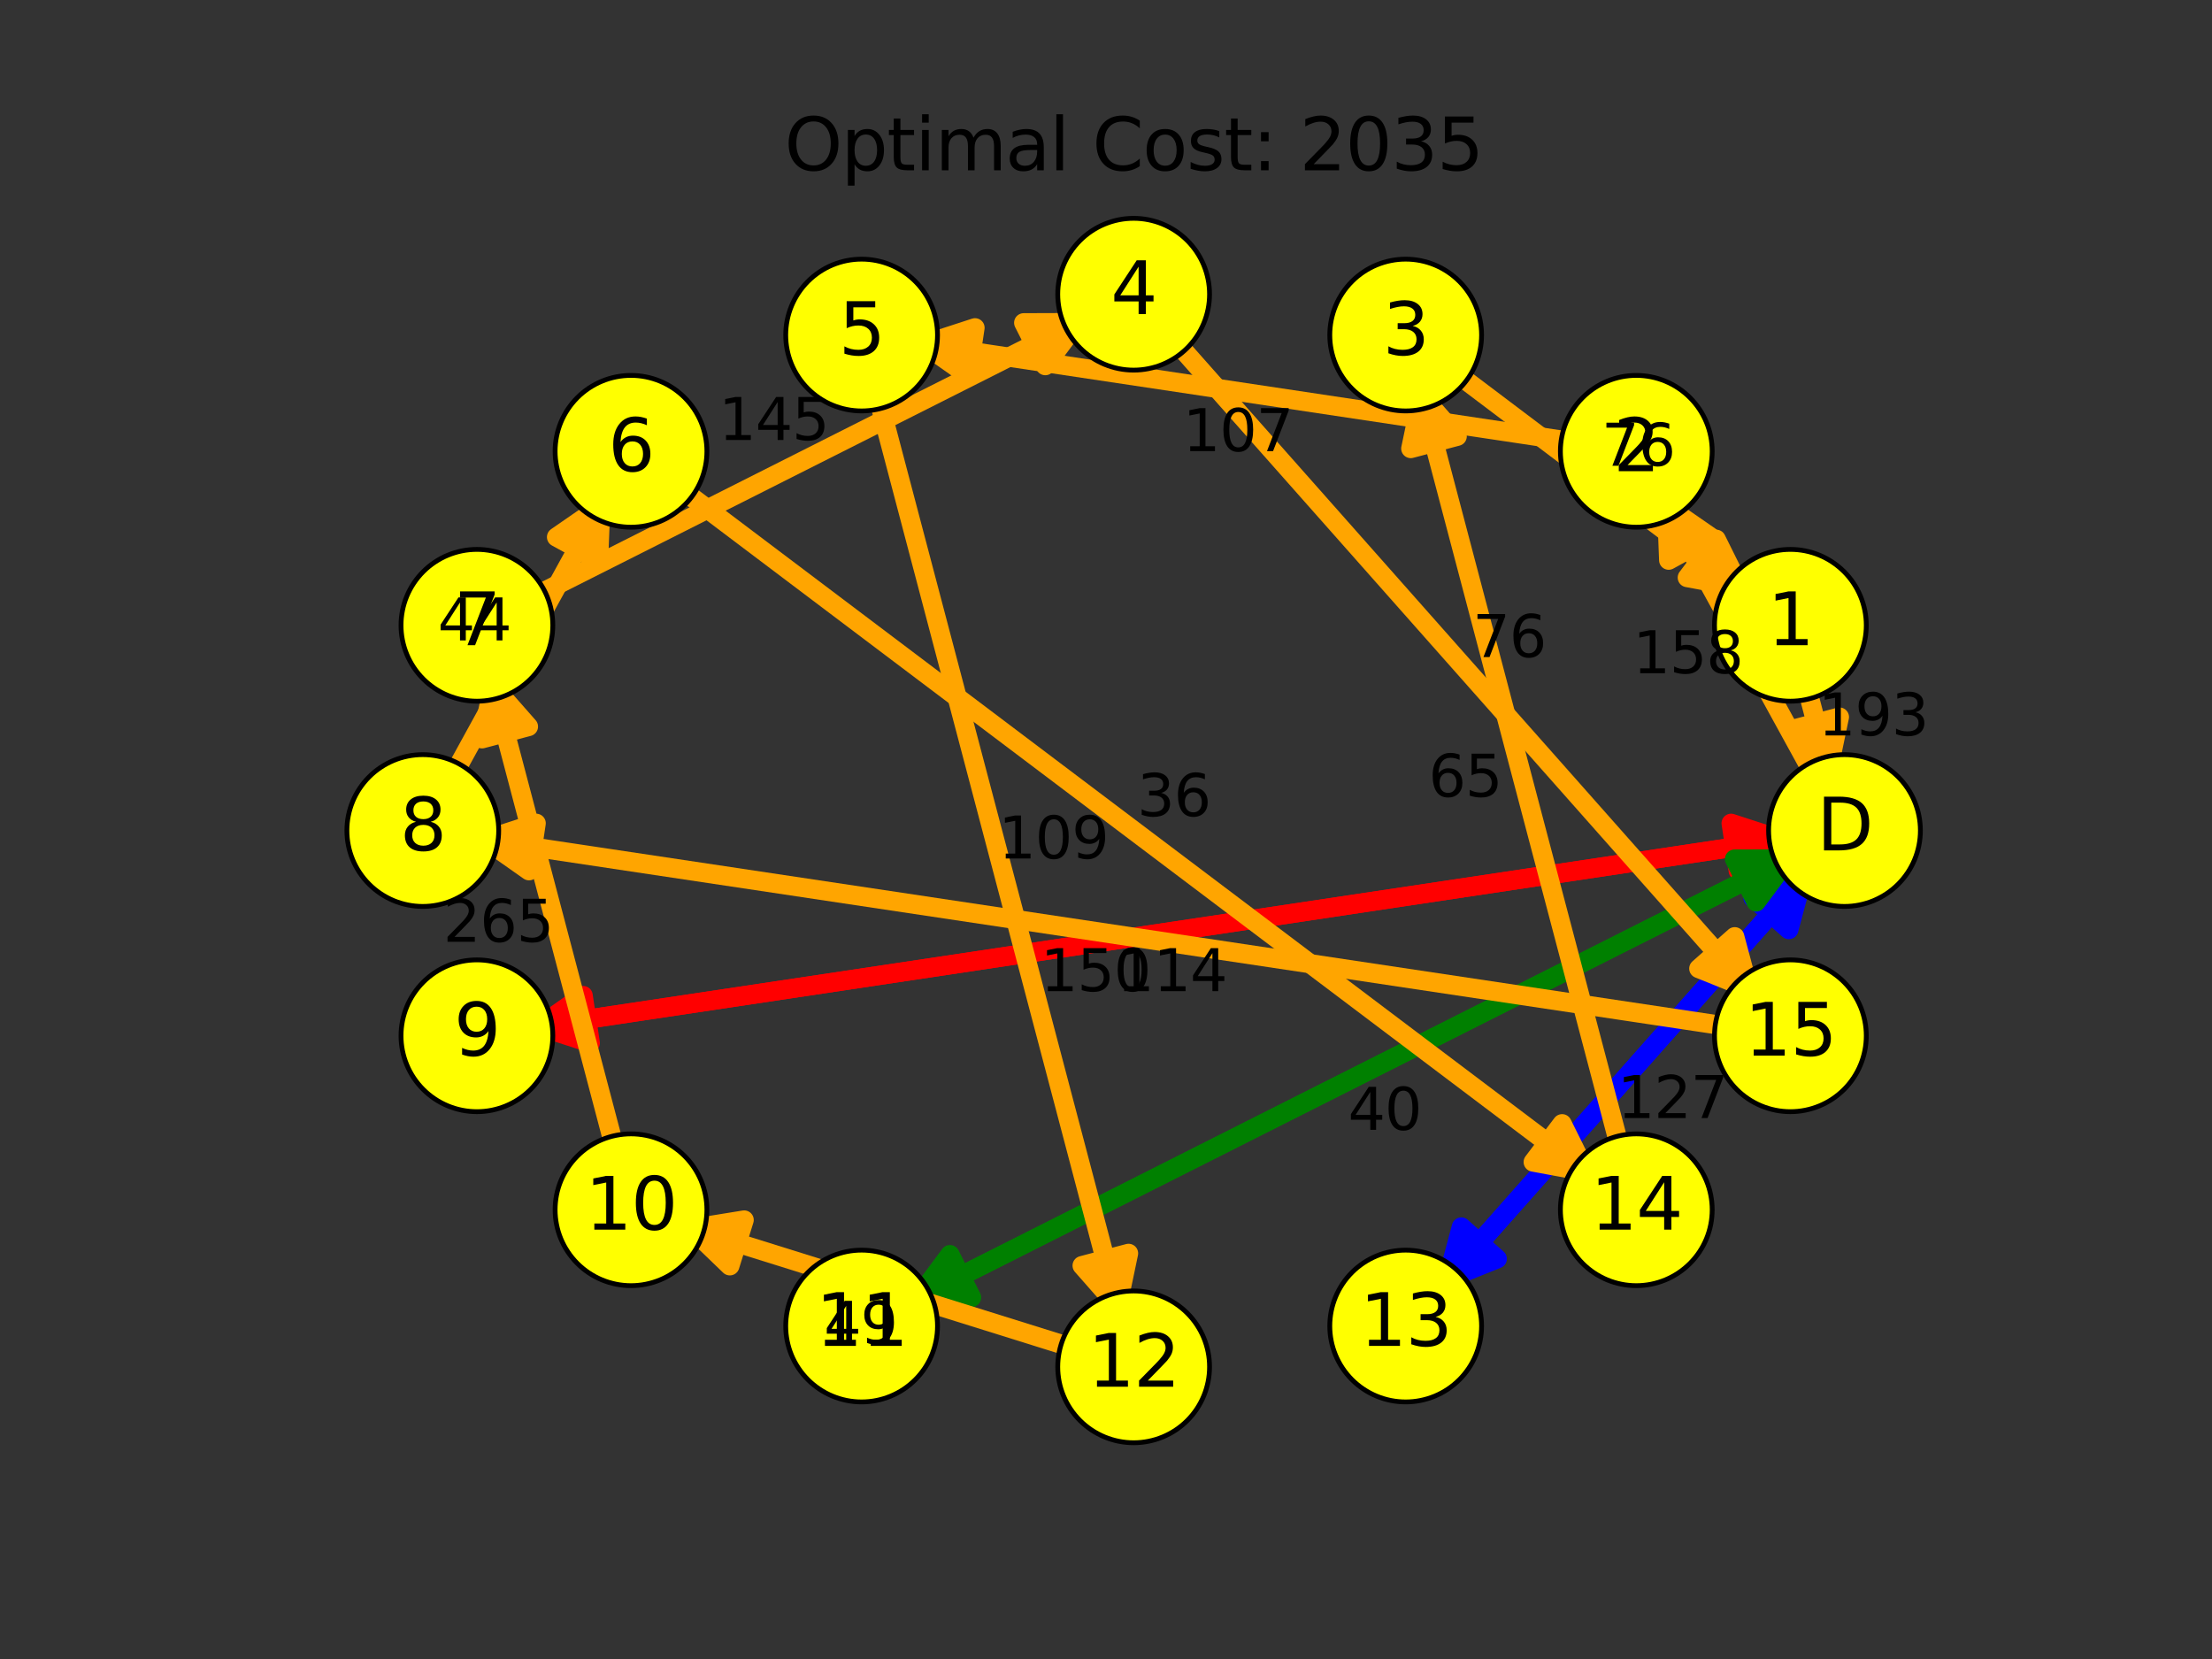 <?xml version="1.0" encoding="utf-8" standalone="no"?>
<!DOCTYPE svg PUBLIC "-//W3C//DTD SVG 1.1//EN"
  "http://www.w3.org/Graphics/SVG/1.1/DTD/svg11.dtd">
<svg xmlns:xlink="http://www.w3.org/1999/xlink" width="460.8pt" height="345.6pt" viewBox="0 0 460.8 345.6" xmlns="http://www.w3.org/2000/svg" version="1.1">
 <rect x="0" y="0" width="460.8" height="345.6" fill="#333333" stroke="none"/>
 <defs>
  <style type="text/css">*{stroke-linejoin: round; stroke-linecap: butt}</style>
 </defs>
 <g id="figure_1">
  <g id="patch_1">
   <path d="M 0 345.6 
L 460.8 345.6 
L 460.8 0 
L 0 0 
L 0 345.6 
z
" style="fill: none"/>
  </g>
  <g id="axes_1">
   <g id="patch_2">
    <path d="M 375.674 174.302 
Q 241.794 194.394 112.336 213.823 
" clip-path="url(#p12b27f4464)" style="fill: none; stroke: #ff0000; stroke-width: 4; stroke-linecap: round"/>
    <path d="M 122.967 217.283 
L 112.336 213.823 
L 121.483 207.394 
z
" clip-path="url(#p12b27f4464)" style="fill: #ff0000; stroke: #ff0000; stroke-width: 4; stroke-linecap: round"/>
   </g>
   <g id="patch_3">
    <path d="M 107.918 214.486 
Q 241.798 194.394 371.257 174.965 
" clip-path="url(#p12b27f4464)" style="fill: none; stroke: #ff0000; stroke-width: 4; stroke-linecap: round"/>
    <path d="M 360.625 171.505 
L 371.257 174.965 
L 362.109 181.394 
z
" clip-path="url(#p12b27f4464)" style="fill: #ff0000; stroke: #ff0000; stroke-width: 4; stroke-linecap: round"/>
   </g>
   <g id="patch_4">
    <path d="M 378.499 179.502 
Q 338.536 224.626 301.538 266.403 
" clip-path="url(#p12b27f4464)" style="fill: none; stroke: #0000ff; stroke-width: 4; stroke-linecap: round"/>
    <path d="M 311.911 262.231 
L 301.538 266.403 
L 304.425 255.601 
z
" clip-path="url(#p12b27f4464)" style="fill: #0000ff; stroke: #0000ff; stroke-width: 4; stroke-linecap: round"/>
   </g>
   <g id="patch_5">
    <path d="M 298.573 269.75 
Q 338.536 224.626 375.534 182.85 
" clip-path="url(#p12b27f4464)" style="fill: none; stroke: #0000ff; stroke-width: 4; stroke-linecap: round"/>
    <path d="M 365.161 187.021 
L 375.534 182.85 
L 372.647 193.651 
z
" clip-path="url(#p12b27f4464)" style="fill: #0000ff; stroke: #0000ff; stroke-width: 4; stroke-linecap: round"/>
   </g>
   <g id="patch_6">
    <path d="M 376.51 176.915 
Q 281.868 224.626 191.22 270.324 
" clip-path="url(#p12b27f4464)" style="fill: none; stroke: #008000; stroke-width: 4; stroke-linecap: round"/>
    <path d="M 202.4 270.287 
L 191.22 270.324 
L 197.898 261.357 
z
" clip-path="url(#p12b27f4464)" style="fill: #008000; stroke: #008000; stroke-width: 4; stroke-linecap: round"/>
   </g>
   <g id="patch_7">
    <path d="M 187.224 272.338 
Q 281.866 224.627 372.514 178.929 
" clip-path="url(#p12b27f4464)" style="fill: none; stroke: #008000; stroke-width: 4; stroke-linecap: round"/>
    <path d="M 361.334 178.966 
L 372.514 178.929 
L 365.835 187.895 
z
" clip-path="url(#p12b27f4464)" style="fill: #008000; stroke: #008000; stroke-width: 4; stroke-linecap: round"/>
   </g>
   <g id="patch_8">
    <path d="M 380.075 165.424 
Q 362.555 133.514 347.188 105.524 
" clip-path="url(#p12b27f4464)" style="fill: none; stroke: #ffa500; stroke-width: 4; stroke-linecap: round"/>
    <path d="M 347.618 116.696 
L 347.188 105.524 
L 356.384 111.883 
z
" clip-path="url(#p12b27f4464)" style="fill: #ffa500; stroke: #ffa500; stroke-width: 4; stroke-linecap: round"/>
   </g>
   <g id="patch_9">
    <path d="M 332.306 92.73 
Q 260.182 81.906 192.481 71.746 
" clip-path="url(#p12b27f4464)" style="fill: none; stroke: #ffa500; stroke-width: 4; stroke-linecap: round"/>
    <path d="M 201.628 78.175 
L 192.481 71.746 
L 203.112 68.285 
z
" clip-path="url(#p12b27f4464)" style="fill: #ffa500; stroke: #ffa500; stroke-width: 4; stroke-linecap: round"/>
   </g>
   <g id="patch_10">
    <path d="M 181.699 78.17 
Q 207.825 177.268 232.812 272.041 
" clip-path="url(#p12b27f4464)" style="fill: none; stroke: #ffa500; stroke-width: 4; stroke-linecap: round"/>
    <path d="M 235.097 261.097 
L 232.812 272.041 
L 225.428 263.647 
z
" clip-path="url(#p12b27f4464)" style="fill: #ffa500; stroke: #ffa500; stroke-width: 4; stroke-linecap: round"/>
   </g>
   <g id="patch_11">
    <path d="M 227.893 282.157 
Q 183.805 268.379 143.986 255.935 
" clip-path="url(#p12b27f4464)" style="fill: none; stroke: #ffa500; stroke-width: 4; stroke-linecap: round"/>
    <path d="M 152.039 263.69 
L 143.986 255.935 
L 155.022 254.146 
z
" clip-path="url(#p12b27f4464)" style="fill: #ffa500; stroke: #ffa500; stroke-width: 4; stroke-linecap: round"/>
   </g>
   <g id="patch_12">
    <path d="M 129.243 243.646 
Q 115.4 191.142 102.698 142.963 
" clip-path="url(#p12b27f4464)" style="fill: none; stroke: #ffa500; stroke-width: 4; stroke-linecap: round"/>
    <path d="M 100.413 153.907 
L 102.698 142.963 
L 110.082 151.358 
z
" clip-path="url(#p12b27f4464)" style="fill: #ffa500; stroke: #ffa500; stroke-width: 4; stroke-linecap: round"/>
   </g>
   <g id="patch_13">
    <path d="M 107.086 126.361 
Q 167.757 95.776 224.434 67.203 
" clip-path="url(#p12b27f4464)" style="fill: none; stroke: #ffa500; stroke-width: 4; stroke-linecap: round"/>
    <path d="M 213.254 67.24 
L 224.434 67.203 
L 217.756 76.169 
z
" clip-path="url(#p12b27f4464)" style="fill: #ffa500; stroke: #ffa500; stroke-width: 4; stroke-linecap: round"/>
   </g>
   <g id="patch_14">
    <path d="M 241.903 67.777 
Q 304.566 138.532 364.264 205.94 
" clip-path="url(#p12b27f4464)" style="fill: none; stroke: #ffa500; stroke-width: 4; stroke-linecap: round"/>
    <path d="M 361.377 195.139 
L 364.264 205.94 
L 353.891 201.769 
z
" clip-path="url(#p12b27f4464)" style="fill: #ffa500; stroke: #ffa500; stroke-width: 4; stroke-linecap: round"/>
   </g>
   <g id="patch_15">
    <path d="M 364.402 214.486 
Q 230.522 194.394 101.063 174.965 
" clip-path="url(#p12b27f4464)" style="fill: none; stroke: #ffa500; stroke-width: 4; stroke-linecap: round"/>
    <path d="M 110.211 181.394 
L 101.063 174.965 
L 111.695 171.505 
z
" clip-path="url(#p12b27f4464)" style="fill: #ffa500; stroke: #ffa500; stroke-width: 4; stroke-linecap: round"/>
   </g>
   <g id="patch_16">
    <path d="M 92.245 165.424 
Q 109.765 133.514 125.132 105.524 
" clip-path="url(#p12b27f4464)" style="fill: none; stroke: #ffa500; stroke-width: 4; stroke-linecap: round"/>
    <path d="M 115.936 111.883 
L 125.132 105.524 
L 124.702 116.696 
z
" clip-path="url(#p12b27f4464)" style="fill: #ffa500; stroke: #ffa500; stroke-width: 4; stroke-linecap: round"/>
   </g>
   <g id="patch_17">
    <path d="M 138.362 99.23 
Q 236.16 173.016 330.388 244.109 
" clip-path="url(#p12b27f4464)" style="fill: none; stroke: #ffa500; stroke-width: 4; stroke-linecap: round"/>
    <path d="M 325.416 234.095 
L 330.388 244.109 
L 319.394 242.077 
z
" clip-path="url(#p12b27f4464)" style="fill: #ffa500; stroke: #ffa500; stroke-width: 4; stroke-linecap: round"/>
   </g>
   <g id="patch_18">
    <path d="M 338.663 243.645 
Q 316.85 160.908 296.177 82.496 
" clip-path="url(#p12b27f4464)" style="fill: none; stroke: #ffa500; stroke-width: 4; stroke-linecap: round"/>
    <path d="M 293.891 93.44 
L 296.177 82.496 
L 303.561 90.89 
z
" clip-path="url(#p12b27f4464)" style="fill: #ffa500; stroke: #ffa500; stroke-width: 4; stroke-linecap: round"/>
   </g>
   <g id="patch_19">
    <path d="M 299.743 75.013 
Q 332.901 100.03 362.488 122.353 
" clip-path="url(#p12b27f4464)" style="fill: none; stroke: #ffa500; stroke-width: 4; stroke-linecap: round"/>
    <path d="M 357.517 112.339 
L 362.488 122.353 
L 351.494 120.321 
z
" clip-path="url(#p12b27f4464)" style="fill: #ffa500; stroke: #ffa500; stroke-width: 4; stroke-linecap: round"/>
   </g>
   <g id="patch_20">
    <path d="M 375.178 138.635 
Q 378.607 151.639 380.895 160.319 
" clip-path="url(#p12b27f4464)" style="fill: none; stroke: #ffa500; stroke-width: 4; stroke-linecap: round"/>
    <path d="M 383.181 149.375 
L 380.895 160.319 
L 373.511 151.924 
z
" clip-path="url(#p12b27f4464)" style="fill: #ffa500; stroke: #ffa500; stroke-width: 4; stroke-linecap: round"/>
   </g>
   <g id="PathCollection_1">
    <defs>
     <path id="m354b637fef" d="M 0 15.811 
C 4.193 15.811 8.215 14.145 11.18 11.18 
C 14.145 8.215 15.811 4.193 15.811 0 
C 15.811 -4.193 14.145 -8.215 11.18 -11.18 
C 8.215 -14.145 4.193 -15.811 0 -15.811 
C -4.193 -15.811 -8.215 -14.145 -11.18 -11.18 
C -14.145 -8.215 -15.811 -4.193 -15.811 0 
C -15.811 4.193 -14.145 8.215 -11.18 11.18 
C -8.215 14.145 -4.193 15.811 0 15.811 
z
" style="stroke: #000000"/>
    </defs>
    <g clip-path="url(#p12b27f4464)">
     <use xlink:href="#m354b637fef" x="384.243" y="173.016" style="fill: #ffff00; stroke: #000000"/>
     <use xlink:href="#m354b637fef" x="372.97" y="130.261" style="fill: #ffff00; stroke: #000000"/>
     <use xlink:href="#m354b637fef" x="340.87" y="94.015" style="fill: #ffff00; stroke: #000000"/>
     <use xlink:href="#m354b637fef" x="292.829" y="69.796" style="fill: #ffff00; stroke: #000000"/>
     <use xlink:href="#m354b637fef" x="236.16" y="61.292" style="fill: #ffff00; stroke: #000000"/>
     <use xlink:href="#m354b637fef" x="179.491" y="69.796" style="fill: #ffff00; stroke: #000000"/>
     <use xlink:href="#m354b637fef" x="131.45" y="94.015" style="fill: #ffff00; stroke: #000000"/>
     <use xlink:href="#m354b637fef" x="99.35" y="130.261" style="fill: #ffff00; stroke: #000000"/>
     <use xlink:href="#m354b637fef" x="88.077" y="173.016" style="fill: #ffff00; stroke: #000000"/>
     <use xlink:href="#m354b637fef" x="99.35" y="215.771" style="fill: #ffff00; stroke: #000000"/>
     <use xlink:href="#m354b637fef" x="131.45" y="252.017" style="fill: #ffff00; stroke: #000000"/>
     <use xlink:href="#m354b637fef" x="179.491" y="276.236" style="fill: #ffff00; stroke: #000000"/>
     <use xlink:href="#m354b637fef" x="236.16" y="284.741" style="fill: #ffff00; stroke: #000000"/>
     <use xlink:href="#m354b637fef" x="292.829" y="276.236" style="fill: #ffff00; stroke: #000000"/>
     <use xlink:href="#m354b637fef" x="340.87" y="252.017" style="fill: #ffff00; stroke: #000000"/>
     <use xlink:href="#m354b637fef" x="372.971" y="215.771" style="fill: #ffff00; stroke: #000000"/>
    </g>
   </g>
   <g id="text_1">
    <g clip-path="url(#p12b27f4464)">
     <!-- D -->
     <g transform="translate(378.468 177.155) scale(0.15 -0.15)">
      <defs>
       <path id="DejaVuSans-44" d="M 1259 4147 
L 1259 519 
L 2022 519 
Q 2988 519 3436 956 
Q 3884 1394 3884 2338 
Q 3884 3275 3436 3711 
Q 2988 4147 2022 4147 
L 1259 4147 
z
M 628 4666 
L 1925 4666 
Q 3281 4666 3915 4102 
Q 4550 3538 4550 2338 
Q 4550 1131 3912 565 
Q 3275 0 1925 0 
L 628 0 
L 628 4666 
z
" transform="scale(0.016)"/>
      </defs>
      <use xlink:href="#DejaVuSans-44"/>
     </g>
    </g>
   </g>
   <g id="text_2">
    <g clip-path="url(#p12b27f4464)">
     <!-- 1 -->
     <g transform="translate(368.199 134.4) scale(0.15 -0.15)">
      <defs>
       <path id="DejaVuSans-31" d="M 794 531 
L 1825 531 
L 1825 4091 
L 703 3866 
L 703 4441 
L 1819 4666 
L 2450 4666 
L 2450 531 
L 3481 531 
L 3481 0 
L 794 0 
L 794 531 
z
" transform="scale(0.016)"/>
      </defs>
      <use xlink:href="#DejaVuSans-31"/>
     </g>
    </g>
   </g>
   <g id="text_3">
    <g clip-path="url(#p12b27f4464)">
     <!-- 2 -->
     <g transform="translate(336.098 98.154) scale(0.15 -0.15)">
      <defs>
       <path id="DejaVuSans-32" d="M 1228 531 
L 3431 531 
L 3431 0 
L 469 0 
L 469 531 
Q 828 903 1448 1529 
Q 2069 2156 2228 2338 
Q 2531 2678 2651 2914 
Q 2772 3150 2772 3378 
Q 2772 3750 2511 3984 
Q 2250 4219 1831 4219 
Q 1534 4219 1204 4116 
Q 875 4013 500 3803 
L 500 4441 
Q 881 4594 1212 4672 
Q 1544 4750 1819 4750 
Q 2544 4750 2975 4387 
Q 3406 4025 3406 3419 
Q 3406 3131 3298 2873 
Q 3191 2616 2906 2266 
Q 2828 2175 2409 1742 
Q 1991 1309 1228 531 
z
" transform="scale(0.016)"/>
      </defs>
      <use xlink:href="#DejaVuSans-32"/>
     </g>
    </g>
   </g>
   <g id="text_4">
    <g clip-path="url(#p12b27f4464)">
     <!-- 3 -->
     <g transform="translate(288.057 73.936) scale(0.15 -0.15)">
      <defs>
       <path id="DejaVuSans-33" d="M 2597 2516 
Q 3050 2419 3304 2112 
Q 3559 1806 3559 1356 
Q 3559 666 3084 287 
Q 2609 -91 1734 -91 
Q 1441 -91 1130 -33 
Q 819 25 488 141 
L 488 750 
Q 750 597 1062 519 
Q 1375 441 1716 441 
Q 2309 441 2620 675 
Q 2931 909 2931 1356 
Q 2931 1769 2642 2001 
Q 2353 2234 1838 2234 
L 1294 2234 
L 1294 2753 
L 1863 2753 
Q 2328 2753 2575 2939 
Q 2822 3125 2822 3475 
Q 2822 3834 2567 4026 
Q 2313 4219 1838 4219 
Q 1578 4219 1281 4162 
Q 984 4106 628 3988 
L 628 4550 
Q 988 4650 1302 4700 
Q 1616 4750 1894 4750 
Q 2613 4750 3031 4423 
Q 3450 4097 3450 3541 
Q 3450 3153 3228 2886 
Q 3006 2619 2597 2516 
z
" transform="scale(0.016)"/>
      </defs>
      <use xlink:href="#DejaVuSans-33"/>
     </g>
    </g>
   </g>
   <g id="text_5">
    <g clip-path="url(#p12b27f4464)">
     <!-- 4 -->
     <g transform="translate(231.388 65.431) scale(0.15 -0.15)">
      <defs>
       <path id="DejaVuSans-34" d="M 2419 4116 
L 825 1625 
L 2419 1625 
L 2419 4116 
z
M 2253 4666 
L 3047 4666 
L 3047 1625 
L 3713 1625 
L 3713 1100 
L 3047 1100 
L 3047 0 
L 2419 0 
L 2419 1100 
L 313 1100 
L 313 1709 
L 2253 4666 
z
" transform="scale(0.016)"/>
      </defs>
      <use xlink:href="#DejaVuSans-34"/>
     </g>
    </g>
   </g>
   <g id="text_6">
    <g clip-path="url(#p12b27f4464)">
     <!-- 5 -->
     <g transform="translate(174.719 73.936) scale(0.15 -0.15)">
      <defs>
       <path id="DejaVuSans-35" d="M 691 4666 
L 3169 4666 
L 3169 4134 
L 1269 4134 
L 1269 2991 
Q 1406 3038 1543 3061 
Q 1681 3084 1819 3084 
Q 2600 3084 3056 2656 
Q 3513 2228 3513 1497 
Q 3513 744 3044 326 
Q 2575 -91 1722 -91 
Q 1428 -91 1123 -41 
Q 819 9 494 109 
L 494 744 
Q 775 591 1075 516 
Q 1375 441 1709 441 
Q 2250 441 2565 725 
Q 2881 1009 2881 1497 
Q 2881 1984 2565 2268 
Q 2250 2553 1709 2553 
Q 1456 2553 1204 2497 
Q 953 2441 691 2322 
L 691 4666 
z
" transform="scale(0.016)"/>
      </defs>
      <use xlink:href="#DejaVuSans-35"/>
     </g>
    </g>
   </g>
   <g id="text_7">
    <g clip-path="url(#p12b27f4464)">
     <!-- 6 -->
     <g transform="translate(126.678 98.154) scale(0.15 -0.15)">
      <defs>
       <path id="DejaVuSans-36" d="M 2113 2584 
Q 1688 2584 1439 2293 
Q 1191 2003 1191 1497 
Q 1191 994 1439 701 
Q 1688 409 2113 409 
Q 2538 409 2786 701 
Q 3034 994 3034 1497 
Q 3034 2003 2786 2293 
Q 2538 2584 2113 2584 
z
M 3366 4563 
L 3366 3988 
Q 3128 4100 2886 4159 
Q 2644 4219 2406 4219 
Q 1781 4219 1451 3797 
Q 1122 3375 1075 2522 
Q 1259 2794 1537 2939 
Q 1816 3084 2150 3084 
Q 2853 3084 3261 2657 
Q 3669 2231 3669 1497 
Q 3669 778 3244 343 
Q 2819 -91 2113 -91 
Q 1303 -91 875 529 
Q 447 1150 447 2328 
Q 447 3434 972 4092 
Q 1497 4750 2381 4750 
Q 2619 4750 2861 4703 
Q 3103 4656 3366 4563 
z
" transform="scale(0.016)"/>
      </defs>
      <use xlink:href="#DejaVuSans-36"/>
     </g>
    </g>
   </g>
   <g id="text_8">
    <g clip-path="url(#p12b27f4464)">
     <!-- 7 -->
     <g transform="translate(94.578 134.4) scale(0.15 -0.15)">
      <defs>
       <path id="DejaVuSans-37" d="M 525 4666 
L 3525 4666 
L 3525 4397 
L 1831 0 
L 1172 0 
L 2766 4134 
L 525 4134 
L 525 4666 
z
" transform="scale(0.016)"/>
      </defs>
      <use xlink:href="#DejaVuSans-37"/>
     </g>
    </g>
   </g>
   <g id="text_9">
    <g clip-path="url(#p12b27f4464)">
     <!-- 8 -->
     <g transform="translate(83.306 177.155) scale(0.15 -0.15)">
      <defs>
       <path id="DejaVuSans-38" d="M 2034 2216 
Q 1584 2216 1326 1975 
Q 1069 1734 1069 1313 
Q 1069 891 1326 650 
Q 1584 409 2034 409 
Q 2484 409 2743 651 
Q 3003 894 3003 1313 
Q 3003 1734 2745 1975 
Q 2488 2216 2034 2216 
z
M 1403 2484 
Q 997 2584 770 2862 
Q 544 3141 544 3541 
Q 544 4100 942 4425 
Q 1341 4750 2034 4750 
Q 2731 4750 3128 4425 
Q 3525 4100 3525 3541 
Q 3525 3141 3298 2862 
Q 3072 2584 2669 2484 
Q 3125 2378 3379 2068 
Q 3634 1759 3634 1313 
Q 3634 634 3220 271 
Q 2806 -91 2034 -91 
Q 1263 -91 848 271 
Q 434 634 434 1313 
Q 434 1759 690 2068 
Q 947 2378 1403 2484 
z
M 1172 3481 
Q 1172 3119 1398 2916 
Q 1625 2713 2034 2713 
Q 2441 2713 2670 2916 
Q 2900 3119 2900 3481 
Q 2900 3844 2670 4047 
Q 2441 4250 2034 4250 
Q 1625 4250 1398 4047 
Q 1172 3844 1172 3481 
z
" transform="scale(0.016)"/>
      </defs>
      <use xlink:href="#DejaVuSans-38"/>
     </g>
    </g>
   </g>
   <g id="text_10">
    <g clip-path="url(#p12b27f4464)">
     <!-- 9 -->
     <g transform="translate(94.578 219.911) scale(0.15 -0.15)">
      <defs>
       <path id="DejaVuSans-39" d="M 703 97 
L 703 672 
Q 941 559 1184 500 
Q 1428 441 1663 441 
Q 2288 441 2617 861 
Q 2947 1281 2994 2138 
Q 2813 1869 2534 1725 
Q 2256 1581 1919 1581 
Q 1219 1581 811 2004 
Q 403 2428 403 3163 
Q 403 3881 828 4315 
Q 1253 4750 1959 4750 
Q 2769 4750 3195 4129 
Q 3622 3509 3622 2328 
Q 3622 1225 3098 567 
Q 2575 -91 1691 -91 
Q 1453 -91 1209 -44 
Q 966 3 703 97 
z
M 1959 2075 
Q 2384 2075 2632 2365 
Q 2881 2656 2881 3163 
Q 2881 3666 2632 3958 
Q 2384 4250 1959 4250 
Q 1534 4250 1286 3958 
Q 1038 3666 1038 3163 
Q 1038 2656 1286 2365 
Q 1534 2075 1959 2075 
z
" transform="scale(0.016)"/>
      </defs>
      <use xlink:href="#DejaVuSans-39"/>
     </g>
    </g>
   </g>
   <g id="text_11">
    <g clip-path="url(#p12b27f4464)">
     <!-- 10 -->
     <g transform="translate(121.906 256.157) scale(0.15 -0.15)">
      <defs>
       <path id="DejaVuSans-30" d="M 2034 4250 
Q 1547 4250 1301 3770 
Q 1056 3291 1056 2328 
Q 1056 1369 1301 889 
Q 1547 409 2034 409 
Q 2525 409 2770 889 
Q 3016 1369 3016 2328 
Q 3016 3291 2770 3770 
Q 2525 4250 2034 4250 
z
M 2034 4750 
Q 2819 4750 3233 4129 
Q 3647 3509 3647 2328 
Q 3647 1150 3233 529 
Q 2819 -91 2034 -91 
Q 1250 -91 836 529 
Q 422 1150 422 2328 
Q 422 3509 836 4129 
Q 1250 4750 2034 4750 
z
" transform="scale(0.016)"/>
      </defs>
      <use xlink:href="#DejaVuSans-31"/>
      <use xlink:href="#DejaVuSans-30" x="63.623"/>
     </g>
    </g>
   </g>
   <g id="text_12">
    <g clip-path="url(#p12b27f4464)">
     <!-- 11 -->
     <g transform="translate(169.947 280.375) scale(0.15 -0.15)">
      <use xlink:href="#DejaVuSans-31"/>
      <use xlink:href="#DejaVuSans-31" x="63.623"/>
     </g>
    </g>
   </g>
   <g id="text_13">
    <g clip-path="url(#p12b27f4464)">
     <!-- 12 -->
     <g transform="translate(226.616 288.88) scale(0.15 -0.15)">
      <use xlink:href="#DejaVuSans-31"/>
      <use xlink:href="#DejaVuSans-32" x="63.623"/>
     </g>
    </g>
   </g>
   <g id="text_14">
    <g clip-path="url(#p12b27f4464)">
     <!-- 13 -->
     <g transform="translate(283.285 280.375) scale(0.15 -0.15)">
      <use xlink:href="#DejaVuSans-31"/>
      <use xlink:href="#DejaVuSans-33" x="63.623"/>
     </g>
    </g>
   </g>
   <g id="text_15">
    <g clip-path="url(#p12b27f4464)">
     <!-- 14 -->
     <g transform="translate(331.326 256.157) scale(0.15 -0.15)">
      <use xlink:href="#DejaVuSans-31"/>
      <use xlink:href="#DejaVuSans-34" x="63.623"/>
     </g>
    </g>
   </g>
   <g id="text_16">
    <g clip-path="url(#p12b27f4464)">
     <!-- 15 -->
     <g transform="translate(363.427 219.911) scale(0.15 -0.15)">
      <use xlink:href="#DejaVuSans-31"/>
      <use xlink:href="#DejaVuSans-35" x="63.623"/>
     </g>
    </g>
   </g>
   <g id="text_17">
    <!-- 114 -->
    <g transform="translate(232.655 206.471) scale(0.12 -0.12)">
     <use xlink:href="#DejaVuSans-31"/>
     <use xlink:href="#DejaVuSans-31" x="63.623"/>
     <use xlink:href="#DejaVuSans-34" x="127.246"/>
    </g>
   </g>
   <g id="text_18">
    <!-- 127 -->
    <g transform="translate(336.933 232.903) scale(0.12 -0.12)">
     <use xlink:href="#DejaVuSans-31"/>
     <use xlink:href="#DejaVuSans-32" x="63.623"/>
     <use xlink:href="#DejaVuSans-37" x="127.246"/>
    </g>
   </g>
   <g id="text_19">
    <!-- 40 -->
    <g transform="translate(280.814 235.369) scale(0.12 -0.12)">
     <use xlink:href="#DejaVuSans-34"/>
     <use xlink:href="#DejaVuSans-30" x="63.623"/>
    </g>
   </g>
   <g id="text_20">
    <!-- 158 -->
    <g transform="translate(340.159 140.247) scale(0.12 -0.12)">
     <use xlink:href="#DejaVuSans-31"/>
     <use xlink:href="#DejaVuSans-35" x="63.623"/>
     <use xlink:href="#DejaVuSans-38" x="127.246"/>
    </g>
   </g>
   <g id="text_21">
    <!-- 107 -->
    <g transform="translate(246.417 93.983) scale(0.12 -0.12)">
     <use xlink:href="#DejaVuSans-31"/>
     <use xlink:href="#DejaVuSans-30" x="63.623"/>
     <use xlink:href="#DejaVuSans-37" x="127.246"/>
    </g>
   </g>
   <g id="text_22">
    <!-- 109 -->
    <g transform="translate(207.992 178.836) scale(0.12 -0.12)">
     <use xlink:href="#DejaVuSans-31"/>
     <use xlink:href="#DejaVuSans-30" x="63.623"/>
     <use xlink:href="#DejaVuSans-39" x="127.246"/>
    </g>
   </g>
   <g id="text_23">
    <!-- 49 -->
    <g transform="translate(171.636 279.948) scale(0.12 -0.12)">
     <use xlink:href="#DejaVuSans-34"/>
     <use xlink:href="#DejaVuSans-39" x="63.623"/>
    </g>
   </g>
   <g id="text_24">
    <!-- 265 -->
    <g transform="translate(92.328 196.194) scale(0.12 -0.12)">
     <use xlink:href="#DejaVuSans-32"/>
     <use xlink:href="#DejaVuSans-36" x="63.623"/>
     <use xlink:href="#DejaVuSans-35" x="127.246"/>
    </g>
   </g>
   <g id="text_25">
    <!-- 145 -->
    <g transform="translate(149.721 91.656) scale(0.12 -0.12)">
     <use xlink:href="#DejaVuSans-31"/>
     <use xlink:href="#DejaVuSans-34" x="63.623"/>
     <use xlink:href="#DejaVuSans-35" x="127.246"/>
    </g>
   </g>
   <g id="text_26">
    <!-- 76 -->
    <g transform="translate(306.78 136.877) scale(0.12 -0.12)">
     <use xlink:href="#DejaVuSans-37"/>
     <use xlink:href="#DejaVuSans-36" x="63.623"/>
    </g>
   </g>
   <g id="text_27">
    <!-- 150 -->
    <g transform="translate(216.76 206.471) scale(0.12 -0.12)">
     <use xlink:href="#DejaVuSans-31"/>
     <use xlink:href="#DejaVuSans-35" x="63.623"/>
     <use xlink:href="#DejaVuSans-30" x="127.246"/>
    </g>
   </g>
   <g id="text_28">
    <!-- 44 -->
    <g transform="translate(91.184 133.407) scale(0.12 -0.12)">
     <use xlink:href="#DejaVuSans-34"/>
     <use xlink:href="#DejaVuSans-34" x="63.623"/>
    </g>
   </g>
   <g id="text_29">
    <!-- 36 -->
    <g transform="translate(236.902 170.008) scale(0.12 -0.12)">
     <use xlink:href="#DejaVuSans-33"/>
     <use xlink:href="#DejaVuSans-36" x="63.623"/>
    </g>
   </g>
   <g id="text_30">
    <!-- 65 -->
    <g transform="translate(297.596 165.962) scale(0.12 -0.12)">
     <use xlink:href="#DejaVuSans-36"/>
     <use xlink:href="#DejaVuSans-35" x="63.623"/>
    </g>
   </g>
   <g id="text_31">
    <!-- 76 -->
    <g transform="translate(333.641 97.02) scale(0.12 -0.12)">
     <use xlink:href="#DejaVuSans-37"/>
     <use xlink:href="#DejaVuSans-36" x="63.623"/>
    </g>
   </g>
   <g id="text_32">
    <!-- 193 -->
    <g transform="translate(378.773 153.206) scale(0.12 -0.12)">
     <use xlink:href="#DejaVuSans-31"/>
     <use xlink:href="#DejaVuSans-39" x="63.623"/>
     <use xlink:href="#DejaVuSans-33" x="127.246"/>
    </g>
   </g>
   <g id="text_33">
    <!-- Optimal Cost: 2035 -->
    <g transform="translate(163.431 35.472) scale(0.15 -0.15)">
     <defs>
      <path id="DejaVuSans-4f" d="M 2522 4238 
Q 1834 4238 1429 3725 
Q 1025 3213 1025 2328 
Q 1025 1447 1429 934 
Q 1834 422 2522 422 
Q 3209 422 3611 934 
Q 4013 1447 4013 2328 
Q 4013 3213 3611 3725 
Q 3209 4238 2522 4238 
z
M 2522 4750 
Q 3503 4750 4090 4092 
Q 4678 3434 4678 2328 
Q 4678 1225 4090 567 
Q 3503 -91 2522 -91 
Q 1538 -91 948 565 
Q 359 1222 359 2328 
Q 359 3434 948 4092 
Q 1538 4750 2522 4750 
z
" transform="scale(0.016)"/>
      <path id="DejaVuSans-70" d="M 1159 525 
L 1159 -1331 
L 581 -1331 
L 581 3500 
L 1159 3500 
L 1159 2969 
Q 1341 3281 1617 3432 
Q 1894 3584 2278 3584 
Q 2916 3584 3314 3078 
Q 3713 2572 3713 1747 
Q 3713 922 3314 415 
Q 2916 -91 2278 -91 
Q 1894 -91 1617 61 
Q 1341 213 1159 525 
z
M 3116 1747 
Q 3116 2381 2855 2742 
Q 2594 3103 2138 3103 
Q 1681 3103 1420 2742 
Q 1159 2381 1159 1747 
Q 1159 1113 1420 752 
Q 1681 391 2138 391 
Q 2594 391 2855 752 
Q 3116 1113 3116 1747 
z
" transform="scale(0.016)"/>
      <path id="DejaVuSans-74" d="M 1172 4494 
L 1172 3500 
L 2356 3500 
L 2356 3053 
L 1172 3053 
L 1172 1153 
Q 1172 725 1289 603 
Q 1406 481 1766 481 
L 2356 481 
L 2356 0 
L 1766 0 
Q 1100 0 847 248 
Q 594 497 594 1153 
L 594 3053 
L 172 3053 
L 172 3500 
L 594 3500 
L 594 4494 
L 1172 4494 
z
" transform="scale(0.016)"/>
      <path id="DejaVuSans-69" d="M 603 3500 
L 1178 3500 
L 1178 0 
L 603 0 
L 603 3500 
z
M 603 4863 
L 1178 4863 
L 1178 4134 
L 603 4134 
L 603 4863 
z
" transform="scale(0.016)"/>
      <path id="DejaVuSans-6d" d="M 3328 2828 
Q 3544 3216 3844 3400 
Q 4144 3584 4550 3584 
Q 5097 3584 5394 3201 
Q 5691 2819 5691 2113 
L 5691 0 
L 5113 0 
L 5113 2094 
Q 5113 2597 4934 2840 
Q 4756 3084 4391 3084 
Q 3944 3084 3684 2787 
Q 3425 2491 3425 1978 
L 3425 0 
L 2847 0 
L 2847 2094 
Q 2847 2600 2669 2842 
Q 2491 3084 2119 3084 
Q 1678 3084 1418 2786 
Q 1159 2488 1159 1978 
L 1159 0 
L 581 0 
L 581 3500 
L 1159 3500 
L 1159 2956 
Q 1356 3278 1631 3431 
Q 1906 3584 2284 3584 
Q 2666 3584 2933 3390 
Q 3200 3197 3328 2828 
z
" transform="scale(0.016)"/>
      <path id="DejaVuSans-61" d="M 2194 1759 
Q 1497 1759 1228 1600 
Q 959 1441 959 1056 
Q 959 750 1161 570 
Q 1363 391 1709 391 
Q 2188 391 2477 730 
Q 2766 1069 2766 1631 
L 2766 1759 
L 2194 1759 
z
M 3341 1997 
L 3341 0 
L 2766 0 
L 2766 531 
Q 2569 213 2275 61 
Q 1981 -91 1556 -91 
Q 1019 -91 701 211 
Q 384 513 384 1019 
Q 384 1609 779 1909 
Q 1175 2209 1959 2209 
L 2766 2209 
L 2766 2266 
Q 2766 2663 2505 2880 
Q 2244 3097 1772 3097 
Q 1472 3097 1187 3025 
Q 903 2953 641 2809 
L 641 3341 
Q 956 3463 1253 3523 
Q 1550 3584 1831 3584 
Q 2591 3584 2966 3190 
Q 3341 2797 3341 1997 
z
" transform="scale(0.016)"/>
      <path id="DejaVuSans-6c" d="M 603 4863 
L 1178 4863 
L 1178 0 
L 603 0 
L 603 4863 
z
" transform="scale(0.016)"/>
      <path id="DejaVuSans-20" transform="scale(0.016)"/>
      <path id="DejaVuSans-43" d="M 4122 4306 
L 4122 3641 
Q 3803 3938 3442 4084 
Q 3081 4231 2675 4231 
Q 1875 4231 1450 3742 
Q 1025 3253 1025 2328 
Q 1025 1406 1450 917 
Q 1875 428 2675 428 
Q 3081 428 3442 575 
Q 3803 722 4122 1019 
L 4122 359 
Q 3791 134 3420 21 
Q 3050 -91 2638 -91 
Q 1578 -91 968 557 
Q 359 1206 359 2328 
Q 359 3453 968 4101 
Q 1578 4750 2638 4750 
Q 3056 4750 3426 4639 
Q 3797 4528 4122 4306 
z
" transform="scale(0.016)"/>
      <path id="DejaVuSans-6f" d="M 1959 3097 
Q 1497 3097 1228 2736 
Q 959 2375 959 1747 
Q 959 1119 1226 758 
Q 1494 397 1959 397 
Q 2419 397 2687 759 
Q 2956 1122 2956 1747 
Q 2956 2369 2687 2733 
Q 2419 3097 1959 3097 
z
M 1959 3584 
Q 2709 3584 3137 3096 
Q 3566 2609 3566 1747 
Q 3566 888 3137 398 
Q 2709 -91 1959 -91 
Q 1206 -91 779 398 
Q 353 888 353 1747 
Q 353 2609 779 3096 
Q 1206 3584 1959 3584 
z
" transform="scale(0.016)"/>
      <path id="DejaVuSans-73" d="M 2834 3397 
L 2834 2853 
Q 2591 2978 2328 3040 
Q 2066 3103 1784 3103 
Q 1356 3103 1142 2972 
Q 928 2841 928 2578 
Q 928 2378 1081 2264 
Q 1234 2150 1697 2047 
L 1894 2003 
Q 2506 1872 2764 1633 
Q 3022 1394 3022 966 
Q 3022 478 2636 193 
Q 2250 -91 1575 -91 
Q 1294 -91 989 -36 
Q 684 19 347 128 
L 347 722 
Q 666 556 975 473 
Q 1284 391 1588 391 
Q 1994 391 2212 530 
Q 2431 669 2431 922 
Q 2431 1156 2273 1281 
Q 2116 1406 1581 1522 
L 1381 1569 
Q 847 1681 609 1914 
Q 372 2147 372 2553 
Q 372 3047 722 3315 
Q 1072 3584 1716 3584 
Q 2034 3584 2315 3537 
Q 2597 3491 2834 3397 
z
" transform="scale(0.016)"/>
      <path id="DejaVuSans-3a" d="M 750 794 
L 1409 794 
L 1409 0 
L 750 0 
L 750 794 
z
M 750 3309 
L 1409 3309 
L 1409 2516 
L 750 2516 
L 750 3309 
z
" transform="scale(0.016)"/>
     </defs>
     <use xlink:href="#DejaVuSans-4f"/>
     <use xlink:href="#DejaVuSans-70" x="78.711"/>
     <use xlink:href="#DejaVuSans-74" x="142.188"/>
     <use xlink:href="#DejaVuSans-69" x="181.396"/>
     <use xlink:href="#DejaVuSans-6d" x="209.18"/>
     <use xlink:href="#DejaVuSans-61" x="306.592"/>
     <use xlink:href="#DejaVuSans-6c" x="367.871"/>
     <use xlink:href="#DejaVuSans-20" x="395.654"/>
     <use xlink:href="#DejaVuSans-43" x="427.441"/>
     <use xlink:href="#DejaVuSans-6f" x="497.266"/>
     <use xlink:href="#DejaVuSans-73" x="558.447"/>
     <use xlink:href="#DejaVuSans-74" x="610.547"/>
     <use xlink:href="#DejaVuSans-3a" x="649.756"/>
     <use xlink:href="#DejaVuSans-20" x="683.447"/>
     <use xlink:href="#DejaVuSans-32" x="715.234"/>
     <use xlink:href="#DejaVuSans-30" x="778.857"/>
     <use xlink:href="#DejaVuSans-33" x="842.48"/>
     <use xlink:href="#DejaVuSans-35" x="906.104"/>
    </g>
   </g>
  </g>
 </g>
 <defs>
  <clipPath id="p12b27f4464">
   <rect x="57.6" y="41.472" width="357.12" height="266.112"/>
  </clipPath>
 </defs>
</svg>
